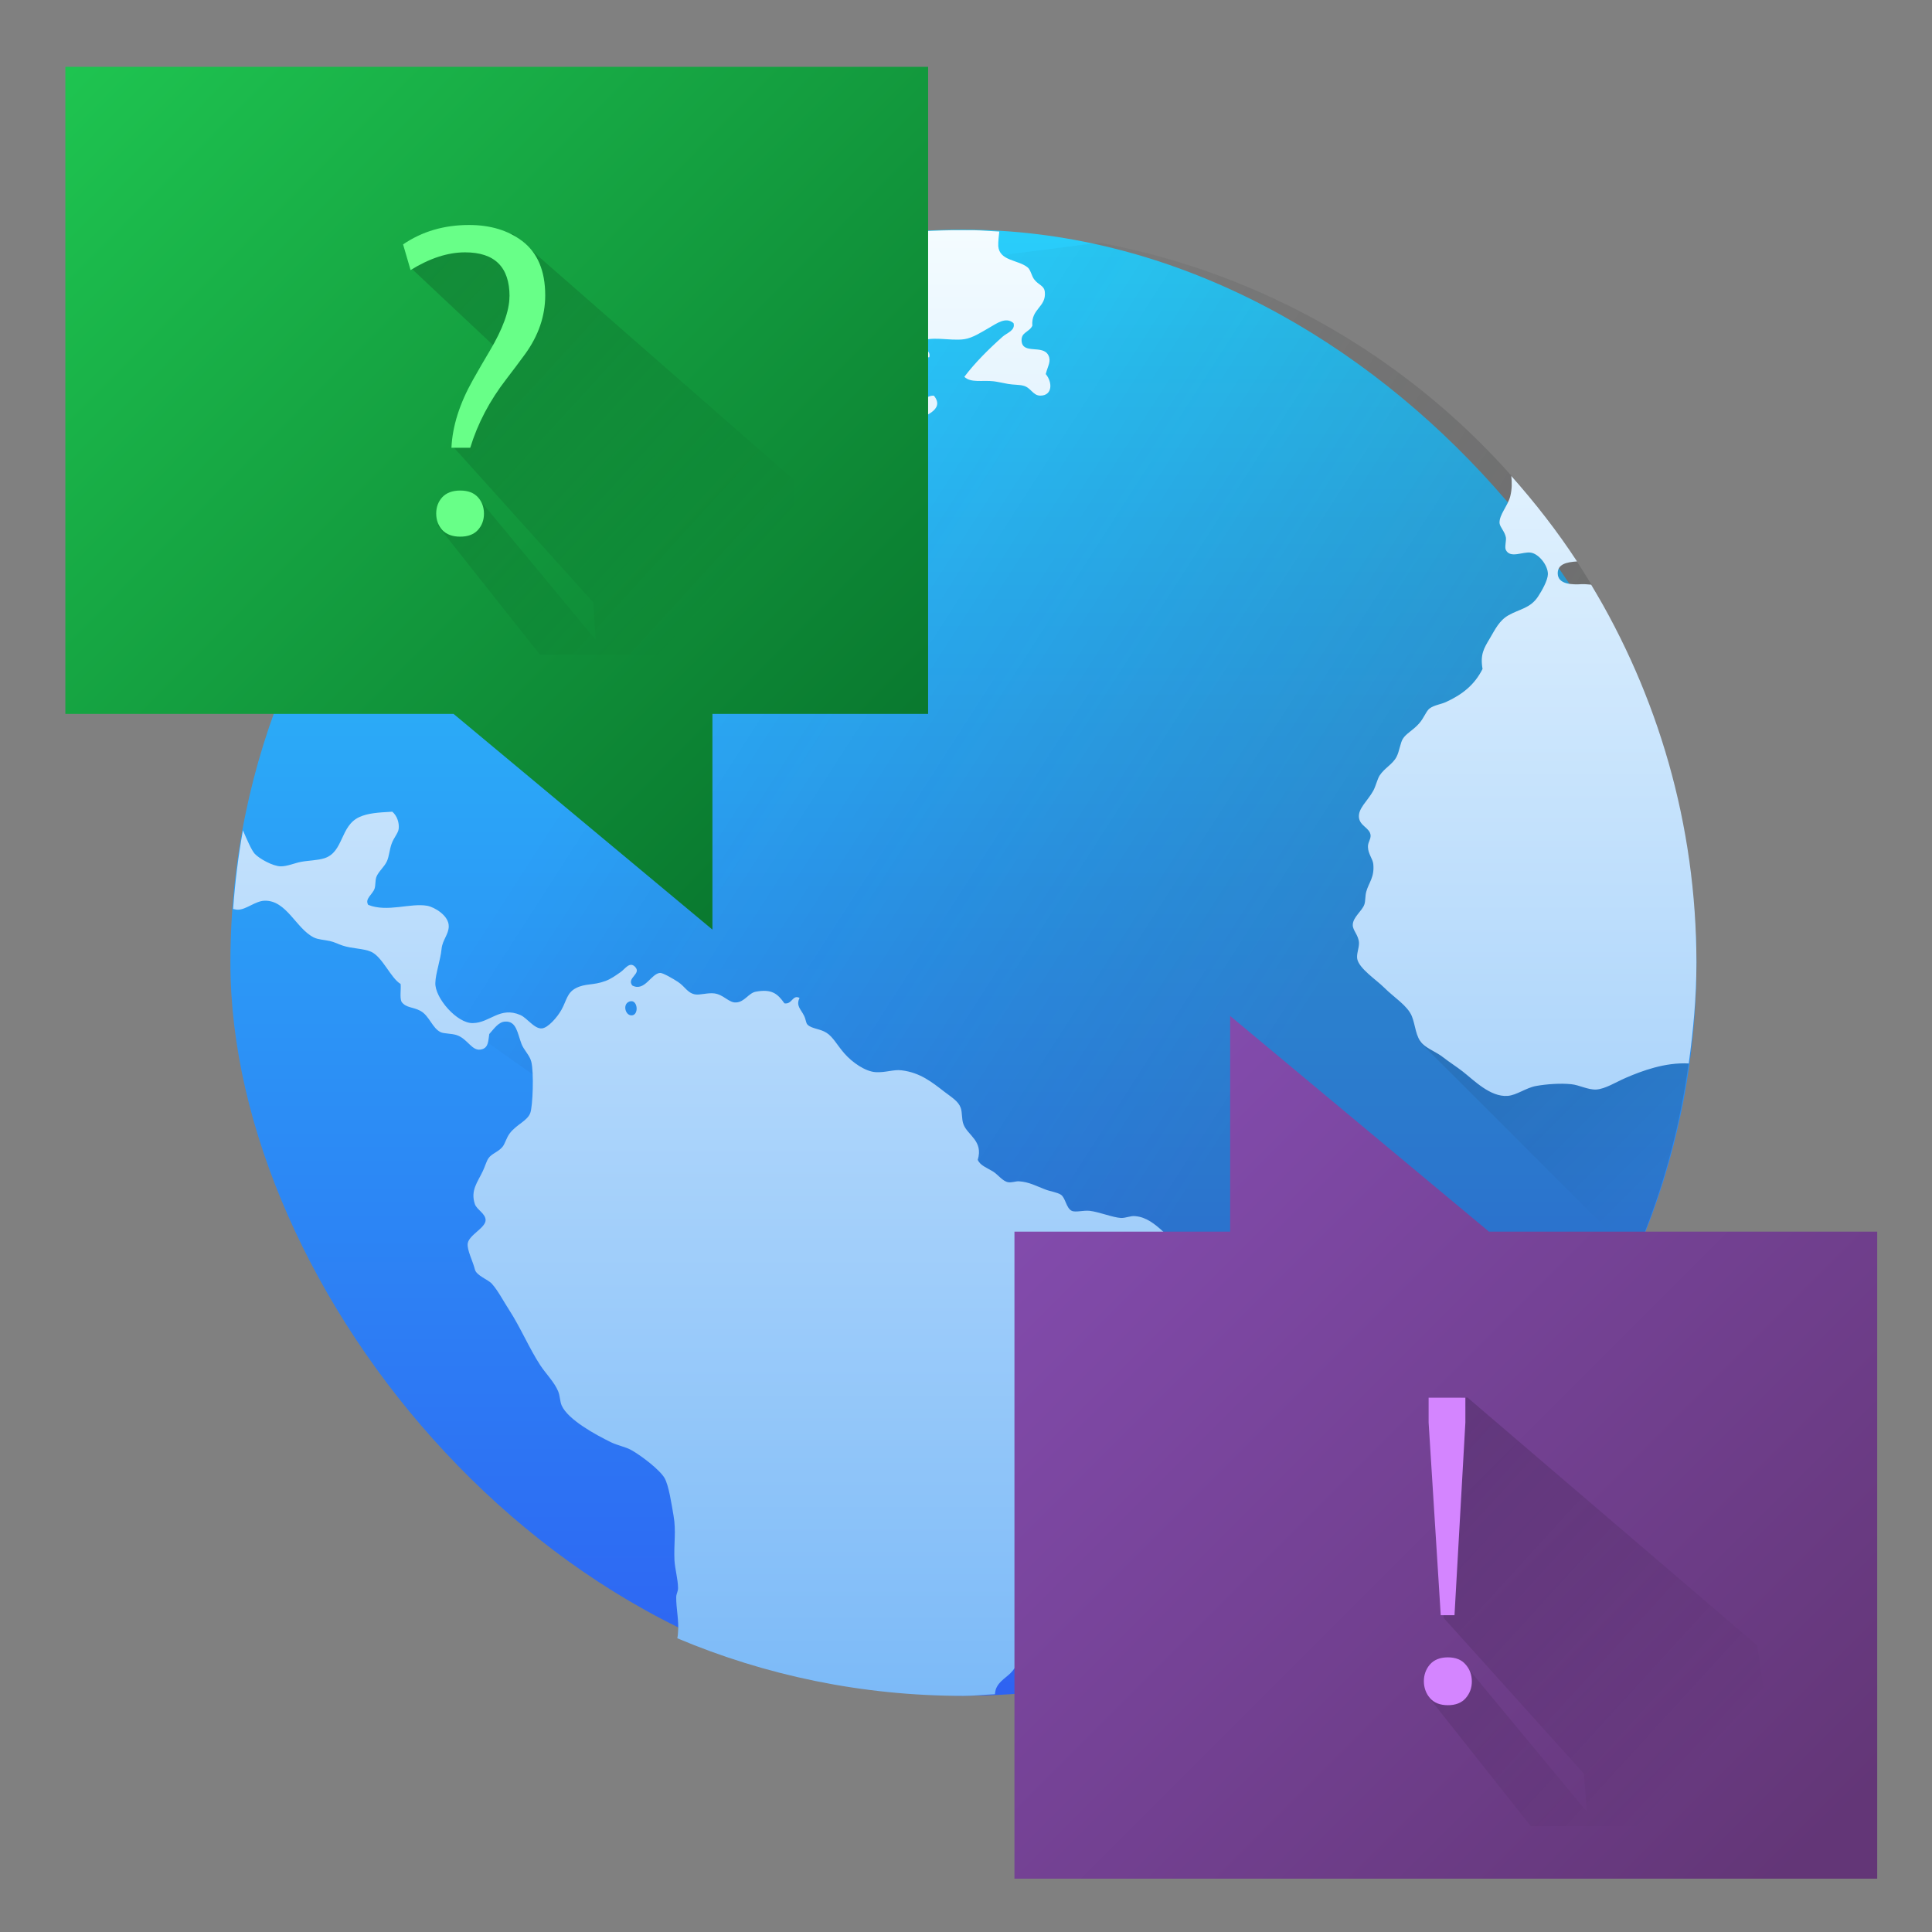 <?xml version="1.0" encoding="UTF-8" standalone="no"?>
<!-- Created with Inkscape (http://www.inkscape.org/) -->

<svg
   width="64"
   version="1.1"
   height="64"
   id="svg44"
   sodipodi:docname="artikulate.svg"
   inkscape:version="1.1.2 (0a00cf5339, 2022-02-04)"
   xmlns:inkscape="http://www.inkscape.org/namespaces/inkscape"
   xmlns:sodipodi="http://sodipodi.sourceforge.net/DTD/sodipodi-0.dtd"
   xmlns:xlink="http://www.w3.org/1999/xlink"
   xmlns="http://www.w3.org/2000/svg"
   xmlns:svg="http://www.w3.org/2000/svg">
  <rect width="100%" height="100%" fill="#808080" stroke="none"/>
  <sodipodi:namedview
     id="namedview46"
     pagecolor="#ffffff"
     bordercolor="#666666"
     borderopacity="1.0"
     inkscape:pageshadow="2"
     inkscape:pageopacity="0.0"
     inkscape:pagecheckerboard="0"
     showgrid="false"
     inkscape:zoom="2.7447917"
     inkscape:cx="-6.3757116"
     inkscape:cy="73.229601"
     inkscape:window-width="1366"
     inkscape:window-height="701"
     inkscape:window-x="0"
     inkscape:window-y="0"
     inkscape:window-maximized="1"
     inkscape:current-layer="layer1" />
  <defs
     id="defs5455">
    <linearGradient
       inkscape:collect="always"
       id="linearGradient4277">
      <stop
         style="stop-color:#2e62f2"
         id="stop4279" />
      <stop
         offset="1"
         style="stop-color:#29cdfa"
         id="stop4282" />
    </linearGradient>
    <linearGradient
       inkscape:collect="always"
       id="linearGradient4172">
      <stop
         style="stop-color:#633677"
         id="stop4174" />
      <stop
         offset="1"
         style="stop-color:#824bac"
         id="stop4176" />
    </linearGradient>
    <linearGradient
       inkscape:collect="always"
       id="linearGradient4145">
      <stop
         style="stop-color:#046526"
         id="stop4148" />
      <stop
         offset="1"
         style="stop-color:#22d156"
         id="stop4150" />
    </linearGradient>
    <linearGradient
       inkscape:collect="always"
       id="linearGradient4290">
      <stop
         style="stop-color:#7cbaf8"
         id="stop4292" />
      <stop
         offset="1"
         style="stop-color:#f4fcff"
         id="stop4294" />
    </linearGradient>
    <linearGradient
       inkscape:collect="always"
       id="linearGradient4227">
      <stop
         style="stop-color:#292c2f"
         id="stop4229" />
      <stop
         offset="1"
         style="stop-opacity:0"
         id="stop4231" />
    </linearGradient>
    <linearGradient
       inkscape:collect="always"
       id="linearGradient4283-8">
      <stop
         id="stop4285-5" />
      <stop
         offset="1"
         style="stop-opacity:0"
         id="stop4287-8" />
    </linearGradient>
    <linearGradient
       inkscape:collect="always"
       xlink:href="#linearGradient4145"
       id="linearGradient4303"
       y1="49.849"
       x1="88.499"
       y2="2.602"
       gradientUnits="userSpaceOnUse"
       x2="38.192"
       gradientTransform="matrix(0.528,0,0,0.5,361.46,497.532)" />
    <linearGradient
       inkscape:collect="always"
       xlink:href="#linearGradient4283-8"
       id="linearGradient4305"
       y1="-434.298"
       x1="-424.952"
       y2="-426.879"
       gradientUnits="userSpaceOnUse"
       x2="-415.031"
       gradientTransform="rotate(5.607,-4692.849,4196.223)" />
    <linearGradient
       inkscape:collect="always"
       xlink:href="#linearGradient4172"
       id="linearGradient4307"
       y1="24.099"
       x1="77.178"
       y2="4.099"
       gradientUnits="userSpaceOnUse"
       x2="57.178"
       gradientTransform="matrix(0.815,0,0,0.815,367.076,526.582)" />
    <linearGradient
       inkscape:collect="always"
       xlink:href="#linearGradient4283-8"
       id="linearGradient4309"
       y1="-434.298"
       x1="-424.952"
       y2="-426.879"
       gradientUnits="userSpaceOnUse"
       x2="-415.031"
       gradientTransform="rotate(5.607,-9908.685,8663.961)" />
    <linearGradient
       inkscape:collect="always"
       xlink:href="#linearGradient4277"
       id="linearGradient4325"
       y1="545.798"
       y2="517.798"
       gradientUnits="userSpaceOnUse"
       x2="0"
       gradientTransform="matrix(1.286,0,0,1.286,-106.448,-159.941)" />
    <linearGradient
       inkscape:collect="always"
       xlink:href="#linearGradient4227"
       id="linearGradient4327"
       y1="19.705"
       x1="20.805"
       y2="12.027"
       gradientUnits="userSpaceOnUse"
       x2="8.865"
       gradientTransform="matrix(1.286,0,0,1.286,388,503.227)" />
    <linearGradient
       inkscape:collect="always"
       xlink:href="#linearGradient4227"
       id="linearGradient4329"
       y1="12.506"
       x1="23"
       y2="19.506"
       gradientUnits="userSpaceOnUse"
       x2="30"
       gradientTransform="matrix(1.286,0,0,1.286,388,503.227)" />
    <linearGradient
       inkscape:collect="always"
       xlink:href="#linearGradient4290"
       id="linearGradient4331"
       y1="30"
       y2="2"
       gradientUnits="userSpaceOnUse"
       x2="0"
       gradientTransform="matrix(1.286,0,0,1.286,388,503.227)" />
  </defs>
  <g
     inkscape:label="Capa 1"
     inkscape:groupmode="layer"
     id="layer1"
     transform="translate(-384.571,-499.798)">
    <g
       id="g61"
       transform="translate(-1,-1)">
      <g
         id="g4311"
         transform="matrix(1.349,0,0,1.349,-133.677,-173.915)">
        <rect
           width="36"
           x="390.571"
           y="505.798"
           rx="18"
           height="36"
           style="fill:url(#linearGradient4325)"
           id="rect4130" />
        <path
           inkscape:connector-curvature="0"
           style="opacity:0.2;fill:url(#linearGradient4327);fill-rule:evenodd"
           id="path4286"
           d="m 411.906,506.117 -3.824,0.49 -5.316,3.069 -1.931,3.345 c 0,0 -2.538,1.788 -2.92,1.685 -3.236,-0.038 -4.974,0.855 -5.889,1.989 -0.387,0.904 -0.69,1.851 -0.927,2.825 -0.006,0.978 0.208,1.738 0.208,1.738 9.078,8.172 18.156,11.695 27.233,17.54 0.572,-0.38 1.117,-0.792 1.64,-1.233 0.03,-0.025 0.058,-0.052 0.088,-0.078 0.463,-0.396 0.904,-0.818 1.323,-1.258 0.093,-0.097 0.18,-0.199 0.271,-0.299 0.363,-0.399 0.711,-0.812 1.037,-1.243 0.074,-0.097 0.147,-0.195 0.218,-0.294 0.354,-0.488 0.687,-0.993 0.992,-1.517 0.023,-0.039 0.048,-0.076 0.07,-0.116 1.369,-2.396 2.203,-5.141 2.345,-8.076 4e-4,-0.008 0.002,-0.017 0.003,-0.025 v -0.003 l -2.345,-9.819 c -2.571,-4.485 -7.009,-7.741 -12.277,-8.721 z" />
        <path
           inkscape:connector-curvature="0"
           style="opacity:0.2;fill:url(#linearGradient4329);fill-rule:evenodd"
           id="path4219"
           d="m 425.301,517.166 -5.537,8.563 5.296,5.296 c 0.966,-2.211 1.512,-4.652 1.512,-7.227 0,-2.347 -0.46,-4.579 -1.271,-6.632 z" />
        <path
           inkscape:connector-curvature="0"
           style="fill:url(#linearGradient4331)"
           id="path34"
           d="m 408.323,505.811 c -1.379,0.019 -2.714,0.198 -4,0.507 -0.338,0.304 -0.838,0.458 -1.399,0.442 -0.201,0.192 -0.154,0.55 -0.264,0.814 -0.092,0.221 -0.416,0.458 -0.638,0.439 -0.164,-0.014 -0.351,-0.244 -0.352,-0.397 -5.9e-4,-0.184 0.256,-0.287 0.116,-0.492 -1.433,0.581 -2.766,1.347 -3.985,2.258 0.327,-0.12 0.688,-0.323 0.984,-0.329 0.049,-5.8e-4 0.093,0.004 0.138,0.015 0.199,0.052 0.724,0.627 0.286,0.814 -0.042,0.018 -0.642,0.083 -0.746,0.065 -0.152,-0.026 -0.243,-0.236 -0.397,-0.264 -0.258,-0.045 -0.586,0.223 -0.809,0.103 -2.453,1.98 -4.356,4.596 -5.497,7.599 0.105,-0.06 0.212,-0.124 0.306,-0.173 0.321,-0.167 0.593,-0.437 0.967,-0.462 0.187,-0.004 0.456,0.05 0.635,0.088 0.165,0.034 0.299,0.145 0.442,0.156 0.406,0.031 0.502,-0.285 0.834,-0.462 0.342,0.048 0.57,-0.057 0.879,-0.023 0.211,0.023 0.363,0.249 0.527,0.261 0.138,0.014 0.261,-0.128 0.394,-0.108 0.13,0.02 0.353,0.303 0.374,0.462 0.027,0.198 -0.145,0.376 -0.088,0.593 0.207,0.211 0.583,0.253 0.879,0.374 0.193,-0.159 0.026,-0.453 0,-0.683 -0.004,-0.101 0.014,-0.191 0,-0.284 -0.018,-0.158 -0.087,-0.304 -0.088,-0.439 -0.004,-0.625 0.505,-0.918 0.924,-1.165 0.182,-0.108 0.325,-0.295 0.482,-0.374 0.222,-0.112 0.388,-0.138 0.573,-0.241 0.333,-0.187 0.619,-0.338 0.879,-0.55 0.12,-0.284 0.013,-0.664 0.023,-0.944 0.12,-0.074 0.224,0.033 0.352,0.023 0.201,-0.042 0.218,-0.326 0.331,-0.439 0.066,-0.065 0.247,-0.111 0.329,-0.176 0.2,-0.157 0.265,-0.394 0.439,-0.462 0.063,-0.025 0.208,-0.019 0.306,-0.045 0.13,-0.035 0.315,-0.189 0.527,-0.261 0.138,-0.048 0.455,-0.058 0.507,-0.11 0.065,-0.066 -9e-5,-0.252 0.023,-0.352 0.107,-0.496 0.854,-0.601 1.296,-0.768 0.31,-0.117 0.627,-0.332 0.967,-0.266 -0.067,0.236 -0.383,0.153 -0.329,0.439 0.074,0.397 0.605,-0.115 0.746,-0.173 0.268,-0.113 0.728,-0.181 1.08,-0.309 0.308,-0.113 0.861,-0.285 0.57,-0.638 -0.242,-0.014 -0.359,0.284 -0.57,0.374 -0.146,0.023 -0.119,-0.121 -0.244,-0.133 -0.118,-0.014 -0.185,0.109 -0.306,0.088 -0.121,-0.02 -0.29,-0.21 -0.309,-0.352 -0.048,-0.367 0.31,-0.517 0.462,-0.791 -0.1,-0.332 -0.559,-0.069 -0.836,-0.198 0.026,-0.198 0.231,-0.334 0.462,-0.372 0.189,-0.032 0.613,-0.015 0.726,0.085 0.065,0.055 0.005,0.194 0.11,0.286 0.112,0.101 0.249,0.092 0.394,0.068 0.053,-0.25 -0.325,-0.189 -0.284,-0.354 0.297,-0.194 0.779,-0.034 1.143,-0.088 0.209,-0.031 0.43,-0.179 0.615,-0.284 0.176,-0.1 0.406,-0.275 0.593,-0.11 0.051,0.179 -0.164,0.24 -0.264,0.329 -0.336,0.299 -0.683,0.642 -0.944,0.989 0.16,0.156 0.452,0.078 0.723,0.11 0.106,0.014 0.239,0.045 0.352,0.065 0.131,0.023 0.272,0.016 0.374,0.043 0.185,0.045 0.234,0.244 0.417,0.244 0.301,-5.4e-4 0.303,-0.327 0.133,-0.53 0.054,-0.207 0.138,-0.314 0.065,-0.46 -0.135,-0.271 -0.632,-0.014 -0.658,-0.352 -0.016,-0.219 0.184,-0.21 0.264,-0.374 -0.036,-0.423 0.347,-0.454 0.306,-0.834 -0.018,-0.159 -0.153,-0.16 -0.264,-0.309 -0.058,-0.076 -0.084,-0.227 -0.153,-0.286 -0.23,-0.194 -0.697,-0.157 -0.726,-0.527 -0.004,-0.125 0.014,-0.238 0.025,-0.357 -0.212,-0.01 -0.421,-0.03 -0.635,-0.033 h -0.497 z m -8.563,4.312 c 0.103,0.014 0.227,0.124 0.352,0.133 0.117,0.004 0.214,-0.064 0.286,-0.045 0.184,0.048 0.261,0.326 0.088,0.462 -0.144,0.018 -0.201,-0.062 -0.309,-0.043 -0.298,0.051 -0.412,0.635 -0.635,0.615 -0.21,-0.018 -0.324,-0.53 -0.11,-0.683 0.014,-0.133 -0.097,-0.155 -0.09,-0.286 0.064,-0.081 0.244,-0.168 0.419,-0.153 z m -0.989,0.068 c 0.061,0.003 0.107,0.016 0.131,0.043 -0.029,0.234 -0.213,0.22 -0.394,0.329 -0.312,0.189 -0.493,0.476 -0.593,0.879 -0.029,0.117 -0.336,0.428 -0.485,0.397 -0.348,-0.073 0.096,-0.716 0.176,-0.814 0.088,-0.108 0.205,-0.204 0.309,-0.329 0.1,-0.121 0.167,-0.284 0.264,-0.352 0.106,-0.073 0.409,-0.16 0.593,-0.153 z m 2.602,0.791 c 0.112,0.003 0.21,0.02 0.256,0.065 -0.072,0.29 -0.695,0.213 -0.924,0.108 0.015,-0.109 0.185,-0.139 0.329,-0.153 0.101,-0.004 0.228,-0.023 0.339,-0.02 z m -1.424,0.535 c 0.074,-0.003 0.15,0.015 0.229,0.035 -0.202,0.169 -0.421,0.264 -0.768,0.374 -0.167,0.053 -0.456,0.119 -0.485,-0.068 -0.035,-0.229 0.244,-0.175 0.397,-0.196 0.192,-0.026 0.403,-0.138 0.628,-0.146 z m 22.076,0.326 c 0.017,0.165 0.019,0.322 -0.025,0.5 -0.06,0.238 -0.274,0.454 -0.264,0.66 0.014,0.106 0.13,0.208 0.156,0.352 0.014,0.076 -0.036,0.24 0,0.309 0.112,0.216 0.416,0.033 0.615,0.065 0.194,0.031 0.419,0.31 0.417,0.527 -0.003,0.152 -0.145,0.404 -0.241,0.55 -0.192,0.291 -0.451,0.304 -0.726,0.46 -0.229,0.13 -0.328,0.347 -0.462,0.573 -0.146,0.244 -0.236,0.392 -0.176,0.746 -0.196,0.39 -0.495,0.628 -0.902,0.814 -0.12,0.054 -0.284,0.073 -0.394,0.153 -0.088,0.063 -0.139,0.234 -0.264,0.374 -0.154,0.172 -0.316,0.243 -0.397,0.374 -0.063,0.101 -0.084,0.304 -0.153,0.439 -0.094,0.185 -0.294,0.275 -0.417,0.462 -0.056,0.086 -0.094,0.261 -0.156,0.374 -0.139,0.253 -0.377,0.435 -0.352,0.658 0.025,0.215 0.27,0.252 0.286,0.439 0.004,0.106 -0.07,0.171 -0.065,0.286 0.004,0.169 0.117,0.287 0.131,0.417 0.033,0.326 -0.112,0.457 -0.173,0.681 -0.029,0.107 -0.017,0.226 -0.045,0.309 -0.054,0.163 -0.282,0.312 -0.286,0.505 -0.003,0.137 0.142,0.247 0.153,0.439 0.004,0.133 -0.066,0.275 -0.043,0.397 0.047,0.239 0.475,0.517 0.66,0.703 0.249,0.249 0.573,0.441 0.681,0.703 0.09,0.222 0.09,0.513 0.264,0.681 0.128,0.124 0.341,0.2 0.505,0.329 0.153,0.12 0.321,0.224 0.485,0.352 0.268,0.209 0.671,0.627 1.097,0.595 0.223,-0.016 0.451,-0.199 0.703,-0.244 0.26,-0.046 0.597,-0.07 0.859,-0.043 0.201,0.02 0.407,0.14 0.615,0.131 0.22,-0.014 0.473,-0.177 0.723,-0.286 0.396,-0.172 0.971,-0.386 1.549,-0.354 0.111,-0.81 0.188,-1.632 0.188,-2.473 0,-3.406 -0.953,-6.574 -2.584,-9.284 -0.076,-0.005 -0.145,-0.016 -0.229,-0.013 -0.223,0.014 -0.589,0.014 -0.593,-0.264 -0.002,-0.228 0.215,-0.278 0.475,-0.294 -0.486,-0.743 -1.03,-1.441 -1.617,-2.102 z m -27.475,8.247 c -0.365,0.02 -0.604,0.037 -0.811,0.131 -0.476,0.216 -0.384,0.86 -0.859,1.012 -0.164,0.053 -0.389,0.054 -0.57,0.088 -0.156,0.028 -0.346,0.114 -0.507,0.111 -0.19,-0.004 -0.522,-0.187 -0.635,-0.309 -0.078,-0.084 -0.205,-0.379 -0.289,-0.575 -0.115,0.633 -0.194,1.277 -0.241,1.931 0.039,0.007 0.08,0.018 0.113,0.018 0.208,9e-4 0.431,-0.215 0.66,-0.221 0.539,-0.015 0.773,0.686 1.208,0.902 0.109,0.054 0.253,0.057 0.394,0.088 0.114,0.025 0.199,0.073 0.309,0.11 0.232,0.079 0.517,0.07 0.703,0.153 0.28,0.124 0.485,0.65 0.726,0.791 0.014,0.142 -0.026,0.334 0.023,0.439 0.114,0.154 0.275,0.12 0.462,0.221 0.224,0.121 0.292,0.432 0.505,0.527 0.073,0.033 0.258,0.03 0.374,0.065 0.291,0.088 0.386,0.425 0.635,0.352 0.164,-0.048 0.152,-0.218 0.178,-0.374 0.108,-0.117 0.226,-0.303 0.394,-0.306 0.273,-0.014 0.297,0.282 0.397,0.547 0.056,0.15 0.203,0.281 0.241,0.439 0.068,0.273 0.035,1.09 -0.023,1.253 -0.069,0.2 -0.34,0.285 -0.507,0.507 -0.079,0.104 -0.116,0.256 -0.176,0.329 -0.108,0.131 -0.269,0.165 -0.349,0.286 -0.045,0.068 -0.089,0.214 -0.133,0.306 -0.132,0.28 -0.309,0.478 -0.198,0.814 0.046,0.138 0.263,0.232 0.264,0.394 5.7e-4,0.191 -0.408,0.363 -0.439,0.573 -0.023,0.156 0.126,0.435 0.176,0.638 0.036,0.153 0.326,0.249 0.417,0.352 0.154,0.173 0.278,0.418 0.419,0.635 0.279,0.428 0.497,0.949 0.768,1.364 0.143,0.217 0.344,0.412 0.439,0.638 0.049,0.114 0.043,0.249 0.088,0.352 0.157,0.355 0.85,0.726 1.208,0.902 0.168,0.082 0.354,0.111 0.507,0.196 0.233,0.13 0.693,0.479 0.811,0.683 0.105,0.184 0.17,0.63 0.221,0.922 0.068,0.386 0.004,0.682 0.023,1.1 0.014,0.226 0.085,0.454 0.088,0.681 9e-4,0.079 -0.042,0.138 -0.045,0.218 -0.004,0.274 0.069,0.583 0.045,0.859 -0.002,0.059 -0.008,0.104 -0.018,0.156 2.157,0.91 4.53,1.414 7.026,1.414 0.261,0 0.515,-0.029 0.773,-0.04 0.005,-0.041 0.012,-0.082 0.02,-0.116 0.08,-0.223 0.285,-0.297 0.417,-0.462 0.1,-0.124 0.146,-0.27 0.241,-0.394 0.103,-0.135 0.196,-0.255 0.264,-0.374 0.065,-0.401 -0.16,-0.681 -0.065,-1.032 0.105,-0.395 0.65,-0.636 1.032,-0.814 0.132,-0.061 0.267,-0.161 0.374,-0.198 0.265,-0.092 0.594,-0.042 0.836,-0.131 0.412,-0.151 0.455,-0.592 0.658,-0.967 0.096,-0.178 0.222,-0.356 0.241,-0.482 0.016,-0.114 -0.041,-0.22 -0.023,-0.354 0.02,-0.133 0.139,-0.248 0.176,-0.394 0.048,-0.19 0.068,-0.468 0.068,-0.681 0,-0.174 -0.081,-0.328 -0.088,-0.485 -0.028,-0.57 0.206,-0.634 0.417,-0.944 0.106,-0.154 0.145,-0.329 0.218,-0.439 0.354,-0.528 0.969,-0.783 0.924,-1.582 -0.015,-0.264 -0.18,-0.862 -0.374,-0.947 -0.111,-0.048 -0.366,-0.004 -0.527,-0.065 -0.519,-0.194 -0.825,-0.838 -1.364,-0.879 -0.115,-0.014 -0.22,0.047 -0.349,0.045 -0.213,-0.014 -0.535,-0.149 -0.771,-0.176 -0.15,-0.016 -0.349,0.044 -0.439,0 -0.137,-0.067 -0.152,-0.319 -0.264,-0.394 -0.089,-0.061 -0.26,-0.081 -0.394,-0.133 -0.216,-0.083 -0.388,-0.181 -0.638,-0.198 -0.077,-0.004 -0.174,0.037 -0.264,0.023 -0.138,-0.023 -0.247,-0.186 -0.374,-0.264 -0.16,-0.097 -0.308,-0.145 -0.374,-0.284 0.144,-0.473 -0.255,-0.605 -0.352,-0.879 -0.046,-0.128 -0.025,-0.282 -0.065,-0.397 -0.057,-0.164 -0.219,-0.258 -0.397,-0.394 -0.318,-0.245 -0.6,-0.474 -1.055,-0.53 -0.2,-0.025 -0.396,0.06 -0.638,0.045 -0.256,-0.016 -0.577,-0.241 -0.768,-0.46 -0.186,-0.214 -0.277,-0.405 -0.439,-0.507 -0.153,-0.099 -0.357,-0.096 -0.462,-0.196 -0.047,-0.044 -0.038,-0.118 -0.088,-0.221 -0.077,-0.16 -0.207,-0.248 -0.111,-0.439 -0.175,-0.09 -0.18,0.166 -0.372,0.133 -0.171,-0.242 -0.315,-0.357 -0.703,-0.286 -0.178,0.033 -0.278,0.258 -0.485,0.264 -0.17,0.014 -0.303,-0.189 -0.527,-0.221 -0.169,-0.023 -0.362,0.046 -0.482,0.023 -0.188,-0.037 -0.245,-0.194 -0.417,-0.306 -0.126,-0.083 -0.369,-0.223 -0.439,-0.221 -0.221,0.014 -0.378,0.47 -0.683,0.309 -0.148,-0.188 0.241,-0.287 0.065,-0.462 -0.133,-0.133 -0.245,0.06 -0.352,0.133 -0.122,0.084 -0.237,0.169 -0.372,0.218 -0.302,0.113 -0.49,0.054 -0.726,0.176 -0.218,0.113 -0.228,0.303 -0.352,0.527 -0.101,0.184 -0.333,0.451 -0.485,0.462 -0.184,0.014 -0.36,-0.257 -0.527,-0.329 -0.503,-0.218 -0.747,0.193 -1.165,0.198 -0.388,0.014 -0.941,-0.625 -0.922,-0.989 0.004,-0.223 0.127,-0.561 0.153,-0.836 0.023,-0.219 0.173,-0.35 0.176,-0.55 0.004,-0.267 -0.354,-0.473 -0.527,-0.505 -0.411,-0.075 -0.981,0.166 -1.451,-0.023 -0.09,-0.149 0.105,-0.252 0.156,-0.397 0.028,-0.082 0.013,-0.193 0.043,-0.284 0.052,-0.14 0.198,-0.248 0.264,-0.397 0.049,-0.113 0.061,-0.276 0.11,-0.417 0.057,-0.16 0.163,-0.262 0.176,-0.374 0.016,-0.148 -0.04,-0.319 -0.156,-0.417 z m 5.876,4.653 c 0.149,0.014 0.167,0.322 0.015,0.347 -0.164,0.026 -0.247,-0.258 -0.088,-0.331 0.027,-0.014 0.051,-0.017 0.073,-0.015 z" />
      </g>
      <g
         id="g4297"
         transform="matrix(1.429,0,0,1.429,-163.245,-212.628)">
        <path
           inkscape:connector-curvature="0"
           style="color:#000000;fill:url(#linearGradient4303)"
           id="path4445-0"
           d="m 385.571,500.798 v 15 h 9 l 6,5 v -5 h 5 v -15 z" />
        <path
           inkscape:connector-curvature="0"
           style="color:#000000;opacity:0.2;fill:url(#linearGradient4305)"
           id="path4178"
           d="m 11.375,4.875 6.5,5.688 v 4.062 h -5.875 l -2.375,-3 0.875,-0.713 2.796,3.374 -0.062,-0.875 L 9.982,9.798 11.069,7.596 9.018,5.669 9.938,4.75 Z"
           transform="translate(384.571,499.798)" />
        <path
           inkscape:connector-curvature="0"
           style="fill:#68ff88"
           id="path4167"
           d="m 388.787,484.34 c 0,-0.681 -0.344,-1.021 -1.031,-1.021 -0.4,0 -0.821,0.137 -1.263,0.411 l -0.174,-0.595 c 0.439,-0.3 0.949,-0.45 1.529,-0.45 0.494,0 0.905,0.124 1.234,0.373 0.355,0.271 0.532,0.69 0.532,1.258 0,0.477 -0.155,0.931 -0.465,1.36 -0.142,0.194 -0.287,0.387 -0.436,0.581 -0.387,0.5 -0.666,1.031 -0.837,1.592 h -0.436 c 0.023,-0.5 0.189,-1.024 0.498,-1.573 0.129,-0.229 0.258,-0.452 0.387,-0.668 0.306,-0.513 0.46,-0.936 0.46,-1.268 m -0.731,5.415 c -0.094,0.103 -0.231,0.155 -0.411,0.155 -0.181,0 -0.319,-0.052 -0.416,-0.155 -0.094,-0.106 -0.14,-0.234 -0.14,-0.382 0,-0.148 0.047,-0.274 0.14,-0.377 0.097,-0.103 0.236,-0.155 0.416,-0.155 0.181,0 0.318,0.052 0.411,0.155 0.094,0.103 0.14,0.231 0.14,0.382 -1e-5,0.148 -0.047,0.274 -0.14,0.377"
           transform="translate(7.081,21.779)" />
      </g>
      <g
         id="g4291"
         transform="matrix(1.429,0,0,1.429,-168.959,-218.342)">
        <path
           inkscape:connector-curvature="0"
           style="color:#000000;fill:url(#linearGradient4307)"
           id="path3300"
           d="m 431.571,546.798 v -15 h -9 l -6,-5 v 5 h -5 v 15 z" />
        <path
           inkscape:connector-curvature="0"
           style="color:#000000;opacity:0.2;fill:url(#linearGradient4309)"
           id="path4287"
           d="m 422.071,535.642 6.719,5.75 0.625,4.188 h -5.875 l -2.375,-3 0.875,-0.713 2.796,3.374 -0.062,-0.875 -3.252,-3.612 -0.325,-5.048 z" />
        <path
           inkscape:connector-curvature="0"
           style="fill:#d485ff"
           id="path4170"
           d="m 410.539,487.638 c -0.094,0.106 -0.231,0.16 -0.411,0.16 -0.181,0 -0.319,-0.055 -0.416,-0.165 -0.094,-0.113 -0.14,-0.244 -0.14,-0.392 0,-0.148 0.047,-0.277 0.14,-0.387 0.097,-0.11 0.236,-0.165 0.416,-0.165 0.181,0 0.318,0.055 0.411,0.165 0.097,0.11 0.145,0.24 0.145,0.392 -1e-5,0.152 -0.048,0.282 -0.145,0.392 m -0.576,-1.926 -0.281,-4.467 v -0.576 h 0.852 v 0.576 l -0.252,4.467 h -0.319"
           transform="translate(11.49,54.978)" />
      </g>
    </g>
  </g>
</svg>

